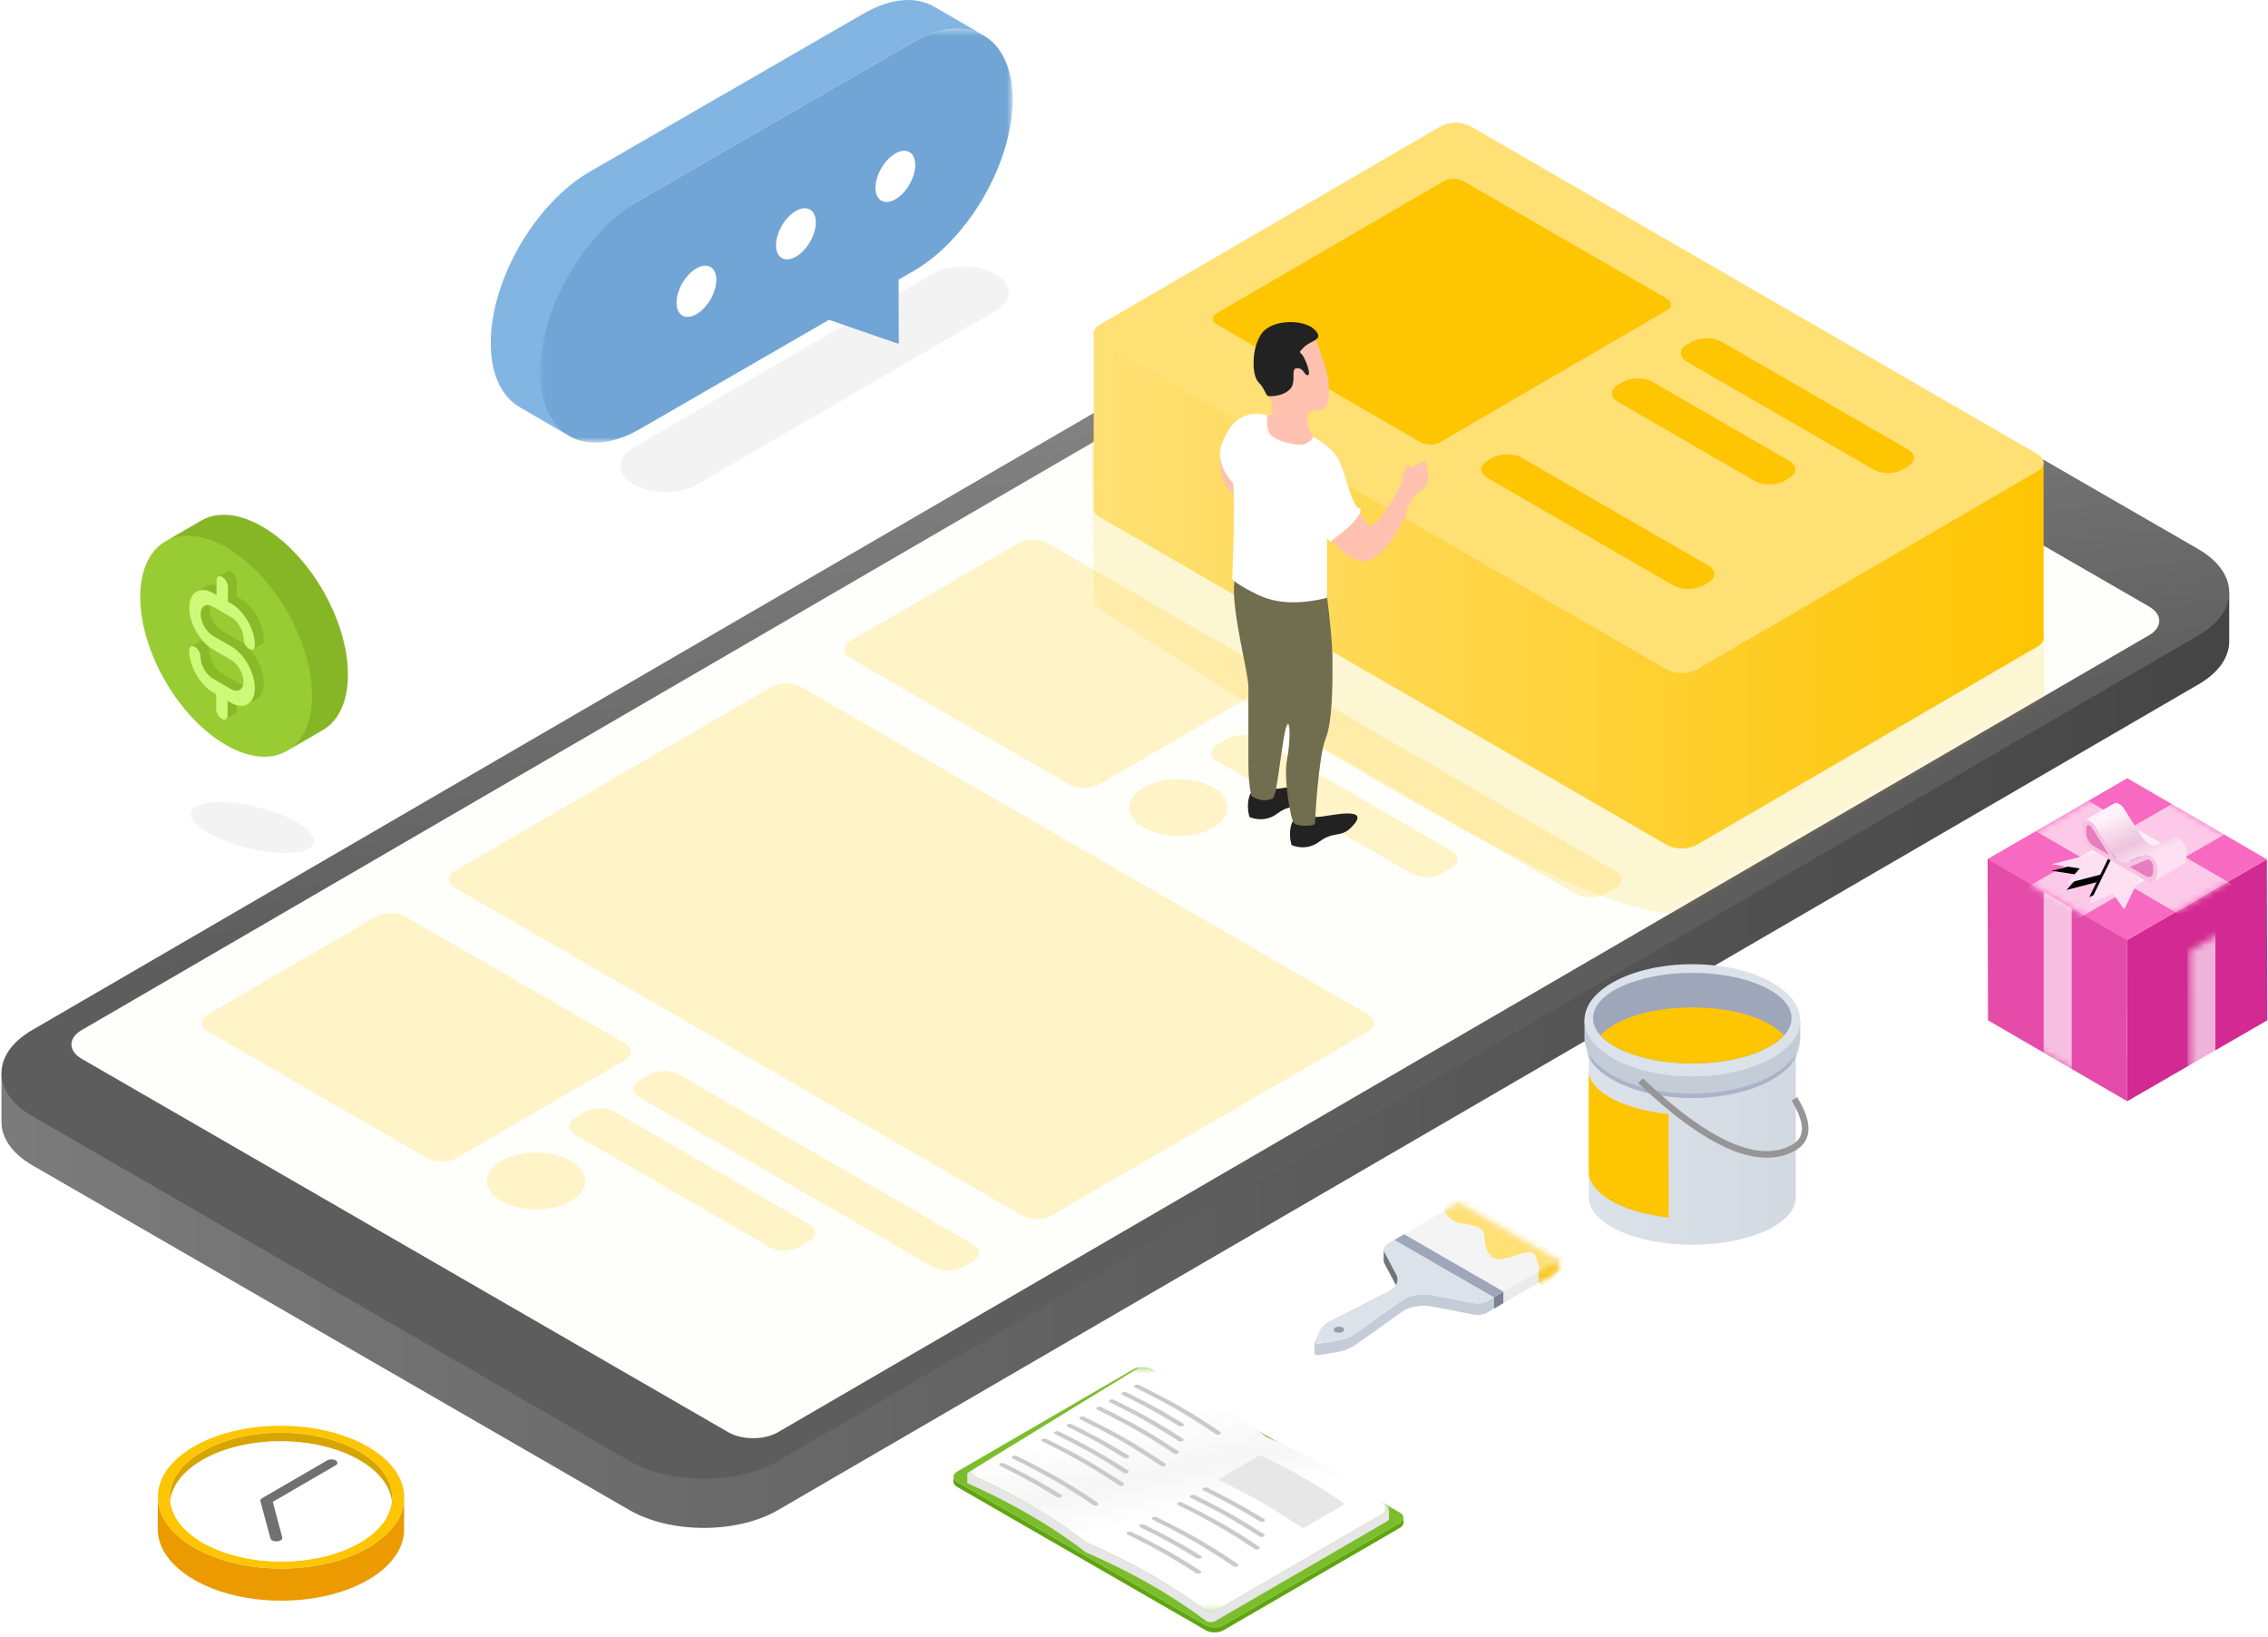 <?xml version="1.0" encoding="UTF-8"?>
<svg width="345px" height="249px" viewBox="0 0 345 249" version="1.1" xmlns="http://www.w3.org/2000/svg" xmlns:xlink="http://www.w3.org/1999/xlink">
    <!-- Generator: Sketch 51.2 (57519) - http://www.bohemiancoding.com/sketch -->
    <title>Illustration</title>
    <desc>Created with Sketch.</desc>
    <defs>
        <polygon id="path-1" points="7.516 4.368 79.389 4.368 79.389 67.316 7.516 67.316"></polygon>
        <path d="M46.411,32.079 C46.899,31.798 47.36,31.664 47.769,31.664 C48.761,31.664 49.444,32.45 49.448,33.81 C49.453,35.73 48.103,38.07 46.431,39.035 C44.759,40 43.4,39.225 43.394,37.304 C43.389,35.384 44.739,33.044 46.411,32.079 Z M31.278,40.817 C31.766,40.535 32.227,40.401 32.636,40.401 C33.628,40.401 34.311,41.187 34.315,42.546 C34.32,44.468 32.97,46.806 31.297,47.772 C29.626,48.737 28.267,47.962 28.261,46.041 C28.256,44.121 29.607,41.782 31.278,40.817 Z M61.541,23.344 C62.029,23.062 62.49,22.929 62.899,22.929 C63.891,22.929 64.574,23.714 64.577,25.075 C64.583,26.995 63.232,29.335 61.56,30.3 C59.889,31.265 58.53,30.49 58.524,28.569 C58.518,26.649 59.87,24.309 61.541,23.344 Z" id="path-3"></path>
        <linearGradient x1="-1.11022302e-14%" y1="50%" x2="100%" y2="50%" id="linearGradient-5">
            <stop stop-color="#7C7B7B" offset="0%"></stop>
            <stop stop-color="#464545" offset="100%"></stop>
        </linearGradient>
        <linearGradient x1="50%" y1="0%" x2="61.466%" y2="47.418%" id="linearGradient-6">
            <stop stop-color="#979696" offset="0%"></stop>
            <stop stop-color="#5E5D5D" offset="100%"></stop>
        </linearGradient>
        <path d="M210.331,1.321 L1.751,122.534 C-0.323,123.739 -0.312,125.697 1.775,126.902 L100.127,183.686 C102.218,184.892 105.594,184.891 107.667,183.686 L316.248,62.472 C318.325,61.265 318.313,59.312 316.223,58.104 L217.871,1.321 C216.827,0.718 215.46,0.416 214.095,0.416 C212.731,0.416 211.368,0.718 210.331,1.321" id="path-7"></path>
        <filter x="-28.2%" y="-44.6%" width="156.3%" height="189.3%" filterUnits="objectBoundingBox" id="filter-9">
            <feGaussianBlur stdDeviation="13.655" in="SourceGraphic"></feGaussianBlur>
        </filter>
        <linearGradient x1="-1.11022302e-14%" y1="50%" x2="100%" y2="50%" id="linearGradient-10">
            <stop stop-color="#FFE074" offset="0%"></stop>
            <stop stop-color="#FEC502" offset="100%"></stop>
        </linearGradient>
        <linearGradient x1="-1.11022302e-14%" y1="50%" x2="100%" y2="50%" id="linearGradient-11">
            <stop stop-color="#DBE2EA" offset="0%"></stop>
            <stop stop-color="#D3D9E1" offset="100%"></stop>
        </linearGradient>
        <path d="M31.502,26.908 C31.502,30.895 24.45,34.127 15.751,34.127 C7.052,34.127 0,30.895 0,26.908 L0,0 L31.502,0 L31.502,26.908 Z" id="path-12"></path>
        <polygon id="path-14" points="8.557 0 0.305 4.796 15.435 13.531 23.688 8.736 23.688 8.735"></polygon>
        <path d="M0.524,1.25 L0.52,2.989 C1.623,2.186 3.476,1.879 5.148,2.204 L5.153,0.466 C4.71,0.38 4.255,0.338 3.805,0.338 C2.553,0.338 1.336,0.66 0.524,1.25" id="path-16"></path>
        <path d="M0.041,2.185 C0.073,2.317 0.288,2.403 0.511,2.403 L0.515,2.403 C0.571,2.403 0.627,2.397 0.681,2.386 L0.686,0.647 C0.416,0.706 0.085,0.612 0.046,0.447" id="path-18"></path>
        <path d="M0.041,2.185 C0.073,2.317 0.288,2.403 0.511,2.403 L0.515,2.403 C0.571,2.403 0.627,2.397 0.681,2.386 L0.686,0.647 C0.416,0.706 0.085,0.612 0.046,0.447" id="path-20"></path>
        <path d="M0.041,2.185 C0.073,2.317 0.288,2.403 0.511,2.403 L0.515,2.403 C0.571,2.403 0.627,2.397 0.681,2.386 L0.686,0.647 C0.416,0.706 0.085,0.612 0.046,0.447" id="path-22"></path>
        <path d="M0.041,2.185 C0.073,2.317 0.288,2.403 0.511,2.403 L0.515,2.403 C0.571,2.403 0.627,2.397 0.681,2.386 L0.686,0.647 C0.416,0.706 0.085,0.612 0.046,0.447" id="path-24"></path>
        <path d="M0.041,2.185 C0.073,2.317 0.288,2.403 0.511,2.403 L0.515,2.403 C0.571,2.403 0.627,2.397 0.681,2.386 L0.686,0.647 C0.416,0.706 0.085,0.612 0.046,0.447" id="path-26"></path>
        <polygon id="path-28" points="0.504 5 0.5 6.739 8.752 1.943 8.757 0.362 8.757 0.205"></polygon>
        <polygon id="path-30" points="0.377 12.344 0.446 36.832 21.758 24.528 21.688 0.04"></polygon>
        <polygon id="path-32" points="0.069 36.792 21.242 49.097 21.173 24.608 21.242 -2.27373675e-13 9.01234301e-05 12.304"></polygon>
        <polygon id="path-34" points="21.311 0 -6.00822866e-05 12.304 21.173 24.608 42.484 12.304"></polygon>
        <polygon id="path-36" points="21.063 10.131 9.753 13.051 14.022 13.699 12.015 15.966 18.031 14.411 19.93 10.53 21.586 10.806"></polygon>
        <filter x="-16.9%" y="-17.1%" width="133.8%" height="168.6%" filterUnits="objectBoundingBox" id="filter-37">
            <feOffset dx="0" dy="1" in="SourceAlpha" result="shadowOffsetOuter1"></feOffset>
            <feGaussianBlur stdDeviation="0.5" in="shadowOffsetOuter1" result="shadowBlurOuter1"></feGaussianBlur>
            <feColorMatrix values="0 0 0 0 0.827   0 0 0 0 0.161   0 0 0 0 0.573  0 0 0 0.161 0" type="matrix" in="shadowBlurOuter1"></feColorMatrix>
        </filter>
        <polygon id="path-38" points="15.484 19.036 19.074 17.556 20.788 19.917 24.164 13.013 20.52 12.406 18.864 12.13"></polygon>
        <filter x="-23.0%" y="-38.5%" width="146.1%" height="151.4%" filterUnits="objectBoundingBox" id="filter-39">
            <feOffset dx="0" dy="-1" in="SourceAlpha" result="shadowOffsetOuter1"></feOffset>
            <feGaussianBlur stdDeviation="0.5" in="shadowOffsetOuter1" result="shadowBlurOuter1"></feGaussianBlur>
            <feColorMatrix values="0 0 0 0 0.827   0 0 0 0 0.161   0 0 0 0 0.573  0 0 0 0.161 0" type="matrix" in="shadowBlurOuter1"></feColorMatrix>
        </filter>
        <linearGradient x1="47.914%" y1="2.749%" x2="81.301%" y2="59.259%" id="linearGradient-40">
            <stop stop-color="#FFF2FA" offset="0%"></stop>
            <stop stop-color="#ECC4DC" offset="62.817%"></stop>
            <stop stop-color="#FDE1F2" offset="100%"></stop>
        </linearGradient>
        <polygon id="path-41" points="0.2 0.46 64.348 0.46 64.348 37.76 0.2 37.76"></polygon>
        <linearGradient x1="46.938%" y1="0%" x2="76.152%" y2="78.258%" id="linearGradient-43">
            <stop stop-color="#FFFFFF" offset="0%"></stop>
            <stop stop-color="#FFFFFF" offset="22.512%"></stop>
            <stop stop-color="#F6F6F6" offset="48.283%"></stop>
            <stop stop-color="#FFFFFF" offset="69.409%"></stop>
            <stop stop-color="#FFFFFF" offset="100%"></stop>
        </linearGradient>
    </defs>
    <g id="Page-1" stroke="none" stroke-width="1" fill="none" fill-rule="evenodd">
        <g id="Landing-mobile" transform="translate(-15, -875)">
            <g id="2-block" transform="translate(15, 710)">
                <g id="Illustration" transform="translate(0, 165)">
                    <g id="Group-8" transform="translate(74.652, 0)">
                        <path d="M76.765,41.684 C78.112,42.462 78.775,43.463 78.79,44.48 C78.796,45.492 78.135,46.509 76.805,47.281 L31.409,73.664 C28.741,75.213 24.412,75.208 21.727,73.658 C20.399,72.89 19.735,71.879 19.73,70.867 C19.724,69.855 20.376,68.843 21.705,68.072 L67.111,41.684 C69.769,40.139 74.09,40.139 76.765,41.684" id="Fill-1" fill-opacity="0.05" fill="#000000"></path>
                        <path d="M15.084,26.098 L56.694,2.074 C60.897,-0.352 64.706,-0.578 67.458,1.021 L74.974,5.389 C72.223,3.79 68.413,4.015 64.21,6.443 L22.6,30.466 L21.655,29.917 L22.6,30.466 C14.242,35.291 15.056,46.385 15.084,55.989 C15.111,65.593 9.213,64.717 11.929,66.296 L4.413,61.928 C1.697,60.35 0.013,56.994 0,52.224 C-0.027,42.62 6.726,30.923 15.084,26.098 Z" id="Combined-Shape" fill="#83B5E3"></path>
                        <mask id="mask-2" fill="white">
                            <use xlink:href="#path-1"></use>
                        </mask>
                        <g id="Clip-9"></g>
                        <path d="M64.21,6.443 C72.564,1.619 79.361,5.492 79.389,15.096 C79.416,24.7 72.663,36.393 64.309,41.216 L62.038,42.527 L62.065,52.307 L51.446,48.643 L22.699,65.24 C14.341,70.065 7.543,66.196 7.517,56.592 C7.489,46.988 14.242,35.292 22.6,30.466 L64.21,6.443 Z" id="Fill-8" fill="#71A5D5" mask="url(#mask-2)"></path>
                        <mask id="mask-4" fill="white">
                            <use xlink:href="#path-3"></use>
                        </mask>
                        <use id="Combined-Shape" fill="#FFFFFF" xlink:href="#path-3"></use>
                    </g>
                    <g id="Group-9" transform="translate(0, 28.261)">
                        <path d="M220.971,10.284 L4.875,135.865 C3.644,136.58 2.094,136.261 0.227,134.907 C0.229,139.251 0.229,141.74 0.227,142.374 C0.222,144.733 1.762,147.096 4.844,148.908 L25.827,161.022 L95.815,201.429 C102.089,205.002 112.156,204.987 118.356,201.384 L334.453,75.802 C337.531,74.013 339.08,71.675 339.101,69.33 C339.108,68.512 339.108,66.02 339.101,61.855 C336.984,63.013 335.41,63.295 334.379,62.7 L243.591,10.284 C240.459,8.476 236.362,7.571 232.269,7.571 C228.172,7.571 224.084,8.475 220.971,10.284 Z" id="Mask" fill="url(#linearGradient-5)"></path>
                        <path d="M232.266,0.106 C228.172,0.106 224.084,1.009 220.971,2.819 L4.875,128.4 C-1.318,131.998 -1.316,137.82 4.844,141.443 L25.827,153.556 L95.815,193.964 C102.089,197.537 112.156,197.522 118.356,193.919 L334.453,68.337 C340.679,64.719 340.647,58.853 334.379,55.235 L243.591,2.819 C240.459,1.01 236.362,0.106 232.269,0.106 C232.267,0.106 232.267,0.106 232.266,0.106" id="Clip-2" fill="url(#linearGradient-6)"></path>
                        <g id="Group" transform="translate(10.665, 5.866)">
                            <mask id="mask-8" fill="white">
                                <use xlink:href="#path-7"></use>
                            </mask>
                            <use id="Clip-5" fill="#FEFFFB" xlink:href="#path-7"></use>
                            <path d="M106.653,70.335 C107.275,69.974 108.094,69.792 108.913,69.792 C109.732,69.792 110.553,69.974 111.18,70.335 L197.426,120.129 C198.682,120.855 198.685,122.028 197.44,122.752 L149.336,150.706 C148.092,151.43 146.066,151.432 144.81,150.706 L58.563,100.912 C57.311,100.189 57.304,99.014 58.549,98.29 L106.653,70.335 Z M46.521,105.28 C47.143,104.918 47.962,104.738 48.782,104.738 C49.601,104.738 50.422,104.918 51.048,105.28 L84.337,124.499 C85.59,125.223 85.596,126.398 84.352,127.122 L58.798,141.971 C57.553,142.696 55.524,142.696 54.271,141.971 L20.982,122.752 C19.729,122.029 19.723,120.853 20.967,120.13 L46.521,105.28 Z M88.134,129.306 C88.757,128.943 89.576,128.762 90.396,128.762 C91.214,128.762 92.032,128.942 92.658,129.304 L137.294,155.074 C138.55,155.799 138.553,156.973 137.309,157.696 L135.807,158.569 C134.562,159.292 132.536,159.294 131.28,158.569 L86.644,132.798 C85.391,132.075 85.388,130.902 86.632,130.179 L88.134,129.306 Z M80.624,134.44 C80.625,134.44 80.627,134.44 80.628,134.44 C81.444,134.44 82.26,134.621 82.886,134.982 L112.393,152.018 C113.646,152.741 113.656,153.914 112.408,154.64 L110.906,155.513 C109.661,156.236 107.631,156.236 106.379,155.513 L76.872,138.477 C75.619,137.753 75.616,136.581 76.861,135.857 L78.362,134.984 C78.987,134.621 79.805,134.44 80.624,134.44 Z M65.587,142.408 C67.04,141.564 68.948,141.142 70.857,141.142 C72.767,141.142 74.678,141.564 76.141,142.408 C79.065,144.096 79.084,146.835 76.179,148.523 C73.273,150.212 68.543,150.212 65.618,148.523 C62.694,146.835 62.682,144.096 65.587,142.408 Z M144.235,48.495 C144.856,48.134 145.675,47.953 146.495,47.953 C147.314,47.953 148.135,48.134 148.761,48.495 L182.05,67.715 C183.303,68.439 183.31,69.614 182.065,70.337 L156.512,85.187 C155.267,85.911 153.237,85.911 151.984,85.187 L118.695,65.968 C117.442,65.244 117.436,64.069 118.681,63.346 L144.235,48.495 Z M185.847,72.521 C186.47,72.159 187.289,71.977 188.109,71.977 C188.927,71.977 189.745,72.158 190.371,72.518 L235.007,98.289 C236.263,99.014 236.267,100.189 235.022,100.912 L233.52,101.784 C232.275,102.508 230.249,102.51 228.993,101.784 L184.357,76.014 C183.104,75.291 183.101,74.117 184.346,73.393 L185.847,72.521 Z M176.076,78.199 C176.699,77.837 177.518,77.656 178.338,77.656 C179.155,77.656 179.974,77.836 180.599,78.197 L210.106,95.233 C211.359,95.956 211.366,97.132 210.121,97.855 L208.619,98.728 C207.374,99.451 205.345,99.451 204.092,98.728 L174.585,81.692 C173.332,80.969 173.329,79.795 174.574,79.072 L176.076,78.199 Z M163.301,85.623 C164.753,84.779 166.661,84.358 168.57,84.358 C170.48,84.358 172.392,84.779 173.854,85.623 C176.779,87.312 176.797,90.05 173.892,91.739 C170.983,93.428 166.256,93.427 163.331,91.739 C160.407,90.05 160.392,87.314 163.301,85.623 Z" id="Combined-Shape" fill="#FFF3C8" mask="url(#mask-8)"></path>
                            <path d="M155.845,57.966 C155.207,27.891 154.891,13.013 154.895,13.334 C154.901,13.809 155.218,14.283 155.845,14.645 L242.624,64.747 C243.887,65.477 245.926,65.475 247.178,64.747 L299.361,34.422 C299.971,34.067 300.283,33.605 300.297,33.139 C300.306,32.813 300.306,52.535 300.297,92.304 C272.633,103.269 252.268,107.198 239.201,104.092 C226.134,100.986 198.348,85.61 155.845,57.966 Z" id="Clip-11" fill="#FEC502" opacity="0.4" filter="url(#filter-9)" mask="url(#mask-8)"></path>
                        </g>
                    </g>
                    <path d="M166.371,50.502 C166.367,68.085 166.367,77.035 166.371,77.354 C166.377,77.826 166.692,78.298 167.315,78.658 L253.553,128.498 C254.808,129.224 256.835,129.222 258.079,128.498 L309.936,98.332 C310.543,97.979 310.853,97.519 310.866,97.056 C310.876,96.731 310.876,87.796 310.866,70.249 L223.683,45.867 C223.056,45.506 222.236,45.325 221.417,45.325 C220.597,45.325 219.779,45.506 219.157,45.867 L166.371,50.502 Z" id="Clip-11" fill="url(#linearGradient-10)"></path>
                    <path d="M219.157,19.206 L167.297,49.372 C166.052,50.096 166.059,51.273 167.312,51.996 L253.556,101.837 C254.811,102.562 256.837,102.56 258.082,101.837 L309.943,71.67 C311.187,70.946 311.185,69.771 309.928,69.046 L223.684,19.206 C223.057,18.844 222.237,18.663 221.417,18.663 C220.598,18.663 219.779,18.844 219.157,19.206" id="Clip-11" fill="#FFE074"></path>
                    <path d="M219.614,27.557 C220.03,27.316 220.574,27.195 221.119,27.195 C221.664,27.195 222.21,27.316 222.628,27.557 L253.579,45.435 C254.412,45.915 254.416,46.697 253.586,47.179 L219.086,67.238 C218.259,67.719 216.912,67.719 216.079,67.238 L185.128,49.36 C184.292,48.877 184.288,48.096 185.115,47.615 L219.614,27.557 Z M257.378,51.975 C257.998,51.615 258.813,51.435 259.629,51.435 C260.446,51.435 261.266,51.616 261.892,51.977 L290.2,68.328 C291.45,69.051 291.46,70.222 290.218,70.944 L289.466,71.381 C288.224,72.104 286.202,72.102 284.952,71.38 L256.644,55.028 C255.394,54.306 255.384,53.135 256.626,52.412 L257.378,51.975 Z M227.003,69.636 C227.623,69.275 228.438,69.095 229.253,69.095 C230.072,69.095 230.89,69.276 231.517,69.637 L259.824,85.989 C261.075,86.711 261.085,87.882 259.843,88.605 L259.09,89.042 C257.848,89.764 255.826,89.762 254.576,89.04 L226.268,72.689 C225.018,71.967 225.008,70.795 226.25,70.073 L227.003,69.636 Z M246.878,58.08 C247.498,57.719 248.313,57.539 249.13,57.539 C249.947,57.539 250.766,57.72 251.392,58.082 L272.152,70.073 C273.402,70.795 273.412,71.966 272.17,72.688 L271.417,73.126 C270.176,73.848 268.154,73.846 266.904,73.124 L246.144,61.133 C244.894,60.411 244.883,59.24 246.126,58.517 L246.878,58.08 Z" id="Combined-Shape" fill="#FEC502"></path>
                    <g id="Group-4" transform="translate(241.02, 146.638)">
                        <g id="Oval-3" transform="translate(0.656, 8.532)">
                            <mask id="mask-13" fill="white">
                                <use xlink:href="#path-12"></use>
                            </mask>
                            <use id="Mask" fill="url(#linearGradient-11)" xlink:href="#path-12"></use>
                            <path d="M15.751,11.813 C24.812,11.813 32.158,7.993 32.158,3.281 C32.158,2.868 32.158,1.993 32.158,0.656 C26.465,-3.281 20.996,-5.25 15.751,-5.25 C10.758,-5.25 5.289,-3.281 -0.656,0.656 C-0.656,1.861 -0.656,2.736 -0.656,3.281 C-0.656,7.993 6.689,11.813 15.751,11.813 Z" fill="#ACB2C7" mask="url(#mask-13)"></path>
                        </g>
                        <path d="M16.407,19.689 C25.468,19.689 32.814,15.869 32.814,11.157 C32.814,10.743 32.814,9.868 32.814,8.532 C27.121,4.594 21.652,2.625 16.407,2.625 C11.415,2.625 5.946,4.594 0,8.532 C8.69411809e-14,9.737 1.30411771e-13,10.612 1.30411771e-13,11.157 C1.30411771e-13,15.869 7.346,19.689 16.407,19.689 Z" id="Oval-3" fill="#C4CCD8"></path>
                        <ellipse id="Oval-3" fill="#DBE2EA" cx="16.407" cy="8.532" rx="16.407" ry="8.532"></ellipse>
                        <ellipse id="Oval-3" fill="#9EA6BA" cx="16.407" cy="8.204" rx="15.095" ry="6.891"></ellipse>
                        <path d="M2.446,10.829 C4.708,8.325 10.107,6.563 16.407,6.563 C22.707,6.563 28.106,8.325 30.368,10.829 C28.106,13.332 22.707,15.095 16.407,15.095 C10.107,15.095 4.708,13.332 2.446,10.829 Z" id="Combined-Shape" fill="#FEC502"></path>
                        <path d="M12.818,38.532 C5.848,37.788 0.656,34.923 0.656,31.502 L0.656,16.407 C1.008,19.523 6.073,22.098 12.798,22.788 C12.798,23.196 12.818,38.126 12.818,38.532 Z" id="Combined-Shape" fill="#FEC502"></path>
                        <path d="M8.532,17.72 C18.798,27.463 26.564,30.854 31.83,27.892 C34.127,26.6 34.163,24.13 31.937,20.482" id="Path-5" stroke="#969696"></path>
                    </g>
                    <g id="Group-5" transform="translate(199.961, 182.898)">
                        <g id="Path-4" transform="translate(13.331, 0)">
                            <mask id="mask-15" fill="white">
                                <use xlink:href="#path-14"></use>
                            </mask>
                            <use id="Mask" fill="#F4F4F4" xlink:href="#path-14"></use>
                            <path d="M6.399,1.066 C6.399,2.133 8.532,3.199 9.065,3.199 C9.598,3.199 12.531,3.466 12.531,5.066 C12.531,6.665 13.064,9.065 15.464,8.532 C17.863,7.998 19.73,6.932 20.263,7.998 C20.618,8.709 20.796,9.509 20.796,10.398 L22.396,12.264 L26.395,9.065 L9.065,-2.133 C7.287,-0.711 6.399,0.355 6.399,1.066 Z" fill="#FFE074" mask="url(#mask-15)"></path>
                        </g>
                        <polygon id="Fill-4" fill="#9EA6BA" points="12.124 5.674 13.627 4.8 28.758 13.536 27.255 14.41"></polygon>
                        <polygon id="Fill-5" fill="#7A7F91" points="28.759 13.536 28.753 15.275 27.25 16.148 27.255 14.41"></polygon>
                        <path d="M10.618,7.479 L10.613,9.218 C10.549,9.095 10.519,8.971 10.519,8.848 L10.523,7.11 C10.523,7.232 10.554,7.357 10.618,7.479 Z M12.453,10.911 L12.449,12.65 L10.613,9.218 L10.618,7.479 L12.453,10.911 Z M12.649,11.653 L12.644,13.392 C12.645,13.144 12.581,12.894 12.449,12.65 L12.453,10.911 C12.586,11.155 12.65,11.406 12.649,11.653 Z" id="Combined-Shape" fill="#70757A"></path>
                        <g id="Group-31" transform="translate(12.798, 13.601)">
                            <mask id="mask-17" fill="white">
                                <use xlink:href="#path-16"></use>
                            </mask>
                            <g id="Clip-30"></g>
                            <path d="M3.091,0.373 L3.086,2.112 C2.902,2.13 2.721,2.155 2.543,2.187 L2.548,0.449 C2.726,0.416 2.907,0.391 3.091,0.373" id="Fill-29" fill="#9499A0" mask="url(#mask-17)"></path>
                        </g>
                        <path d="M0.041,22.981 C0.017,22.948 0,22.917 0,22.887 L0.005,21.148 C0.005,21.178 0.021,21.21 0.046,21.243 C0.085,21.408 0.416,21.501 0.686,21.443 L0.681,23.182 C0.627,23.193 0.571,23.199 0.515,23.199 L0.511,23.199 C0.288,23.199 0.073,23.113 0.041,22.981 Z M3.261,21.202 L3.256,22.767 L0.681,23.182 L0.686,21.443 L3.261,21.028 C4.407,20.837 5.443,20.44 6.195,19.924 L6.189,21.662 C5.439,22.179 4.402,22.576 3.256,22.767 L3.261,21.202 Z M13.32,15.549 L13.317,16.59 L6.189,21.662 L6.195,19.924 L13.322,14.851 C14.134,14.261 15.351,13.939 16.602,13.939 C17.053,13.939 17.508,13.981 17.95,14.067 L24.113,15.261 L24.108,17 L17.945,15.806 C16.274,15.48 14.421,15.787 13.317,16.59 L13.318,16.243 L13.32,15.549 Z M26.291,16.706 C25.724,17.036 24.886,17.147 24.108,17 L24.113,15.261 C24.89,15.408 25.729,15.297 26.296,14.967 L27.255,14.41 L27.25,16.149 L26.291,16.706 Z" id="Combined-Shape" fill="#C4CCD8"></path>
                        <g id="Group-143" transform="translate(0, 21.066)"></g>
                        <path d="M0.041,22.981 C0.073,23.113 0.288,23.199 0.511,23.199 L0.515,23.199 C0.571,23.199 0.627,23.193 0.681,23.182 L0.686,21.443 C0.416,21.501 0.085,21.408 0.046,21.243" id="Clip-146"></path>
                        <path d="M0.041,22.981 C0.073,23.113 0.288,23.199 0.511,23.199 L0.515,23.199 C0.571,23.199 0.627,23.193 0.681,23.182 L0.686,21.443 C0.416,21.501 0.085,21.408 0.046,21.243" id="Clip-149"></path>
                        <g id="Clip-155-+-Clip-158-+-Clip-161-+-Clip-164-+-Clip-167-+-Clip-170-Mask" transform="translate(0, 20.796)">
                            <mask id="mask-19" fill="white">
                                <use xlink:href="#path-18"></use>
                            </mask>
                            <g id="Mask"></g>
                            <mask id="mask-21" fill="white">
                                <use xlink:href="#path-20"></use>
                            </mask>
                            <g id="Clip-155"></g>
                            <mask id="mask-23" fill="white">
                                <use xlink:href="#path-22"></use>
                            </mask>
                            <g id="Clip-158"></g>
                            <mask id="mask-25" fill="white">
                                <use xlink:href="#path-24"></use>
                            </mask>
                            <g id="Clip-161"></g>
                            <mask id="mask-27" fill="white">
                                <use xlink:href="#path-26"></use>
                            </mask>
                            <g id="Clip-164"></g>
                        </g>
                        <path d="M12.124,5.674 L27.255,14.409 L26.296,14.967 C25.729,15.297 24.89,15.408 24.112,15.261 L17.95,14.067 C16.279,13.742 14.426,14.049 13.322,14.851 L6.195,19.924 C5.443,20.44 4.407,20.837 3.261,21.029 L0.686,21.443 C0.417,21.501 0.086,21.408 0.046,21.243 C-0,21.18 -0.016,21.127 0.046,21.074 L0.798,19.518 C0.859,19.375 0.967,19.134 1.066,18.996 C1.402,18.542 1.899,18.225 2.551,17.891 L11.214,13.5 C12.464,12.854 12.959,11.842 12.453,10.911 L10.618,7.479 C10.385,7.033 10.59,6.566 11.142,6.245 L12.124,5.674 Z" id="Fill-176" fill="#DBE2EA"></path>
                        <path d="M3.142,18.996 C2.835,19.175 2.829,19.474 3.146,19.656 C3.447,19.83 3.97,19.83 4.277,19.652 C4.591,19.469 4.582,19.17 4.281,18.996 C3.964,18.813 3.457,18.813 3.142,18.996 Z" id="Path" fill="#999DA4"></path>
                        <g id="Path-6" transform="translate(28.261, 8.532)">
                            <mask id="mask-29" fill="white">
                                <use xlink:href="#path-28"></use>
                            </mask>
                            <use id="Mask" fill="#EAEAEA" xlink:href="#path-28"></use>
                            <path d="M5.866,1.866 C5.866,2.666 5.599,3.999 6.399,3.999 C6.932,3.999 8.265,2.844 10.398,0.533 L9.065,-0.533 C6.932,0.533 5.866,1.333 5.866,1.866 Z" fill="#FEC502" mask="url(#mask-29)"></path>
                        </g>
                    </g>
                    <g id="Group-7" transform="translate(302.342, 118.377)">
                        <g id="Rectangle" transform="translate(20.796, 12.264)">
                            <mask id="mask-31" fill="white">
                                <use xlink:href="#path-30"></use>
                            </mask>
                            <use id="Mask" fill="#D32992" xlink:href="#path-30"></use>
                            <rect fill="#FFFFFF" opacity="0.8" mask="url(#mask-31)" x="9.598" y="1.6" width="4.266" height="35.726" rx="2.133"></rect>
                        </g>
                        <g id="Path-8">
                            <mask id="mask-33" fill="white">
                                <use xlink:href="#path-32"></use>
                            </mask>
                            <use id="Mask" fill="#E54CAA" xlink:href="#path-32"></use>
                            <polygon fill="#FFFFFF" opacity="0.8" mask="url(#mask-33)" points="8.532 15.997 8.532 43.725 12.798 46.658 12.798 18.93"></polygon>
                        </g>
                        <g id="Path-7">
                            <mask id="mask-35" fill="white">
                                <use xlink:href="#path-34"></use>
                            </mask>
                            <use id="Mask" fill="#F869C1" xlink:href="#path-34"></use>
                            <path d="M4.799,21.862 L42.392,0.267" stroke="#FFFFFF" stroke-width="8" opacity="0.8" mask="url(#mask-35)"></path>
                            <path d="M2.713,0.719 L40.212,22.477" stroke="#FFFFFF" stroke-width="8" opacity="0.8" mask="url(#mask-35)"></path>
                            <g id="Fill-1" mask="url(#mask-35)">
                                <use fill="black" fill-opacity="1" filter="url(#filter-37)" xlink:href="#path-36"></use>
                                <use fill="#FDE1F2" fill-rule="evenodd" xlink:href="#path-36"></use>
                            </g>
                            <g id="Fill-2" mask="url(#mask-35)">
                                <use fill="black" fill-opacity="1" filter="url(#filter-39)" xlink:href="#path-38"></use>
                                <use fill="#FDE1F2" fill-rule="evenodd" xlink:href="#path-38"></use>
                            </g>
                        </g>
                    </g>
                    <g id="Group-11" transform="translate(185.564, 48.524)">
                        <path d="M10.902,76.785 C10.368,78.385 10.902,79.985 10.902,79.985 C10.902,79.985 13.035,81.051 15.167,79.451 C17.3,77.852 18.367,78.918 19.967,77.318 C21.566,75.719 21.033,75.185 19.433,75.185 C17.834,75.185 15.799,75.719 14.634,75.719 C13.47,75.719 11.435,75.185 10.902,76.785 Z" id="Path-15" fill="#222222"></path>
                        <path d="M4.503,72.519 C3.97,74.119 4.503,75.719 4.503,75.719 C4.503,75.719 6.636,76.785 8.769,75.185 C10.902,73.586 11.968,74.652 13.568,73.053 C15.167,71.453 14.634,70.92 13.035,70.92 C11.435,70.92 9.4,71.453 8.235,71.453 C7.071,71.453 5.036,70.92 4.503,72.519 Z" id="Path-15-Copy" fill="#222222"></path>
                        <path d="M2.203,39.867 C1.67,44.133 4.336,53.731 4.336,55.864 C4.336,57.997 4.336,56.397 4.336,63.862 C4.336,65.182 4.336,66.676 4.336,67.72 C4.336,69.651 4.491,71.25 4.799,72.519 C5.866,73.23 6.932,73.366 7.998,72.927 C8.254,72.822 8.439,71.916 8.532,71.453 C9.065,68.787 9.669,62.796 10.202,61.729 C10.735,60.663 10.735,64.395 10.202,67.062 C9.669,69.728 10.735,76.126 11.268,76.66 C11.802,77.193 14.468,77.193 14.468,76.66 C14.468,76.126 15.001,66.528 16.067,63.862 C17.134,61.196 17.134,55.864 17.134,52.131 C17.134,49.643 16.778,45.732 16.067,40.4 C7.18,37.201 2.559,37.023 2.203,39.867 Z" id="Path-9" fill="#706E4F"></path>
                        <path d="M15.464,31.461 C13.864,28.261 17.211,27.728 19.196,27.728 C21.182,27.728 21.862,31.461 22.929,31.461 C23.995,31.461 27.728,25.595 27.728,24.529 C27.728,23.462 28.794,21.329 28.794,22.396 C28.794,23.462 31.461,20.796 31.461,21.862 C31.461,22.929 31.994,23.462 31.461,25.062 C30.927,26.662 29.328,25.595 28.261,29.861 C25.595,35.193 23.462,36.793 21.862,36.793 C20.263,36.793 17.063,34.66 15.464,31.461 Z M0,21.329 C0,19.552 1.777,19.907 5.332,22.396 C4.621,25.24 3.733,26.662 2.666,26.662 C1.066,26.662 0,23.995 0,21.329 Z M5.866,14.93 C7.465,14.397 7.998,14.93 7.998,13.864 C7.998,12.798 7.465,11.198 6.665,10.131 C5.866,9.065 5.066,6.932 5.866,4.266 C6.665,1.6 13.331,4.79616347e-13 14.397,2.666 C15.464,5.332 16.53,8.532 16.53,9.598 C16.53,10.665 17.063,13.864 14.93,13.864 C12.798,13.864 13.331,14.93 13.331,15.997 C13.331,16.708 14.219,18.13 15.997,20.263 L9.065,21.329 C5.866,17.419 4.799,15.286 5.866,14.93 Z" id="Combined-Shape" fill="#FFC1AF"></path>
                        <path d="M16.291,42.392 C12.026,43.458 8.471,43.281 5.627,41.859 C2.783,40.437 1.539,39.548 1.894,39.192 C2.25,29.95 2.25,25.151 1.894,24.795 C1.361,24.262 -0.772,21.596 0.294,18.93 C1.361,16.264 2.427,15.197 4.027,14.664 C5.094,14.308 6.16,14.308 7.226,14.664 C7.03,16.264 7.287,17.33 7.998,17.863 C9.065,18.663 12.026,19.463 13.092,18.93 C13.803,18.574 14.158,18.219 14.158,17.863 C15.936,18.93 17.18,19.996 17.891,21.063 C18.958,22.662 20.024,28.414 21.09,28.737 C21.801,28.953 21.268,29.95 19.491,31.727 L16.825,33.86 L16.291,33.327 L16.291,42.392 Z" id="Path-10" fill="#FFFFFF"></path>
                        <path d="M7.465,11.731 C7.998,11.731 9.598,11.731 10.665,10.665 C11.731,9.598 10.665,7.465 11.731,7.465 C12.798,7.465 12.798,8.532 13.331,8.532 C13.864,8.532 13.331,6.932 12.798,5.866 C12.264,4.799 11.731,5.332 12.798,4.266 C13.864,3.199 15.997,3.199 14.397,1.6 C12.798,-1.39888101e-14 7.998,-1.52100554e-14 6.399,2.133 C4.799,4.266 4.799,8.532 5.866,9.598 C6.932,10.665 6.932,11.731 7.465,11.731 Z" id="Path-14" fill="#222222"></path>
                    </g>
                    <g id="Group-3" transform="translate(21.329, 77.852)">
                        <g id="Group-12">
                            <path d="M13.864,3.999 C21.081,8.166 28.551,18.902 28.528,27.195 C28.517,31.027 24.865,34.572 22.802,36.038 C20.4,37.746 16.907,37.678 13.024,35.436 C5.807,31.268 -0.023,21.17 -9.69509625e-05,12.877 C0.012,8.546 1.618,5.565 4.178,4.298 C6.52,3.138 10.949,1.475 14.397,3.466 L13.864,3.999 Z" id="Fill-6" fill="#99CC33"></path>
                            <path d="M31.601,24.788 C31.589,28.909 30.135,31.807 27.79,33.171 L22.322,36.347 C24.668,34.984 26.122,32.086 26.135,27.965 C26.158,19.672 20.327,9.573 13.109,5.406 C9.477,3.309 6.188,3.114 3.812,4.495 L9.278,1.318 C11.654,-0.063 14.944,0.132 18.576,2.229 C25.793,6.396 31.624,16.495 31.601,24.788 Z" id="Combined-Shape" fill="#86B626"></path>
                            <path d="M13.845,13.943 L13.332,13.647 L13.338,11.428 L14.704,10.633 L14.698,12.853 L13.507,13.545 L14.699,12.853 L15.212,13.149 C17.205,14.301 18.815,17.154 18.808,19.514 C18.807,19.805 18.707,20.011 18.544,20.105 L17.178,20.899 C17.34,20.805 17.441,20.599 17.442,20.308 C17.449,17.948 15.838,15.094 13.845,13.944 Z M11.268,12.257 L12.464,11.563 L12.977,11.859 L11.611,12.653 L11.097,12.357 C10.113,11.789 9.219,11.74 8.565,12.121 L9.932,11.327 C10.585,10.946 11.48,10.995 12.463,11.562 L11.268,12.257 Z M13.827,20.445 L15.194,19.65 C17.187,20.802 18.797,23.655 18.79,26.016 C18.787,27.219 18.367,28.066 17.693,28.457 L16.327,29.251 C17,28.859 17.421,28.013 17.423,26.811 C17.43,24.448 15.82,21.596 13.827,20.445 L11.078,18.858 L12.445,18.064 L15.194,19.65 L13.827,20.445 Z M14.822,26.356 L15.174,26.151 C15.694,26.452 16.166,26.477 16.509,26.278 L15.142,27.071 C14.799,27.271 14.328,27.246 13.809,26.946 L11.06,25.359 L12.427,24.565 L15.174,26.151 L14.822,26.356 Z M14.384,30.732 L13.017,31.526 C13.18,31.432 13.282,31.228 13.283,30.939 L14.649,30.145 C14.648,30.433 14.546,30.637 14.384,30.732 Z M13.288,28.719 L14.655,27.925 L14.649,30.144 L13.283,30.938 L13.288,28.719 Z M7.716,20.465 L9.083,19.671 C9.238,19.579 9.451,19.591 9.681,19.724 C10.158,19.999 10.54,20.683 10.538,21.252 C10.536,22.475 11.38,23.961 12.426,24.565 L11.06,25.359 C10.014,24.755 9.169,23.269 9.172,22.046 C9.173,21.477 8.791,20.793 8.314,20.518 C8.084,20.384 7.872,20.374 7.716,20.465 Z M9.757,14.293 L11.123,13.499 C10.775,13.701 10.559,14.135 10.557,14.751 C10.554,15.974 11.398,17.459 12.444,18.063 L11.078,18.857 C10.032,18.253 9.187,16.768 9.191,15.546 C9.192,14.929 9.409,14.495 9.757,14.293 Z M11.881,9.844 L13.247,9.05 C13.402,8.96 13.614,8.971 13.846,9.105 L12.48,9.899 C12.247,9.765 12.036,9.754 11.881,9.844 Z M12.48,9.899 L13.846,9.105 C14.318,9.377 14.705,10.064 14.703,10.633 L13.337,11.427 C13.339,10.858 12.951,10.171 12.48,9.899 Z" id="Combined-Shape" fill="#89BA28"></path>
                            <path d="M12.48,9.899 C12.951,10.171 13.339,10.858 13.337,11.427 L13.332,13.647 L13.845,13.943 C15.838,15.094 17.449,17.947 17.442,20.309 C17.44,20.878 17.055,21.119 16.579,20.843 C16.108,20.572 15.725,19.888 15.727,19.319 C15.73,18.096 14.886,16.61 13.84,16.006 L11.091,14.419 C10.045,13.815 9.194,14.322 9.19,15.545 C9.187,16.768 10.032,18.254 11.078,18.858 L13.827,20.445 C15.82,21.596 17.43,24.448 17.423,26.811 C17.416,29.178 15.795,30.166 13.803,29.015 L13.288,28.719 L13.282,30.939 C13.281,31.508 12.89,31.744 12.419,31.472 C11.942,31.198 11.56,30.513 11.561,29.944 L11.568,27.725 L11.054,27.429 C9.061,26.278 7.445,23.421 7.452,21.053 C7.453,20.484 7.844,20.246 8.314,20.518 C8.791,20.793 9.173,21.477 9.172,22.046 C9.169,23.27 10.014,24.755 11.06,25.359 L13.809,26.946 C14.855,27.55 15.706,27.043 15.709,25.82 C15.712,24.597 14.866,23.111 13.821,22.507 L11.073,20.921 C9.079,19.77 7.463,16.913 7.47,14.551 C7.477,12.19 9.104,11.206 11.097,12.357 L11.611,12.653 L11.617,10.435 C11.619,9.865 12.003,9.624 12.48,9.899" id="Fill-39" fill="#CEF978"></path>
                        </g>
                        <ellipse id="Oval-5" fill-opacity="0.05" fill="#000000" transform="translate(17.063, 47.991) rotate(14) translate(-17.063, -47.991) " cx="17.063" cy="47.991" rx="9.598" ry="3.199"></ellipse>
                    </g>
                    <g id="Group-6" transform="translate(316.206, 122.11)">
                        <path d="M14.686,8.536 C15,8.717 15.285,8.733 15.492,8.613 L10.982,11.234 C10.776,11.354 10.49,11.338 10.176,11.157 L7.725,9.741 L12.235,7.12 L14.686,8.536 Z M2.482,6.423 L6.74,3.948 L9.191,5.364 L4.681,7.985 L2.23,6.569 C1.607,6.21 1.099,5.328 1.1,4.612 L5.61,1.991 C5.608,2.707 6.117,3.589 6.74,3.948 L2.482,6.423 Z M1.354,3.597 L1.102,3.744 C1.103,3.568 1.165,3.445 1.265,3.387 L5.775,0.767 C5.675,0.824 5.613,0.947 5.613,1.123 L5.61,1.991 L1.1,4.611 L1.103,3.743 L1.354,3.597 Z" id="Combined-Shape" fill="#E77DBE"></path>
                        <path d="M13.299,7.987 L16.125,6.346 C16.297,6.681 16.394,7.035 16.393,7.347 L16.39,8.215 L11.88,10.836 L11.883,9.967 L14.138,8.657 L11.882,9.967 C11.883,9.656 11.787,9.301 11.615,8.966 C11.392,8.544 11.079,8.214 10.765,8.033 C10.505,7.883 10.245,7.835 10.034,7.922 L10.032,7.923 L7.318,9.048 L8.335,8.456 L7.318,9.048 C6.997,9.184 6.601,9.114 6.203,8.885 C5.806,8.656 5.41,8.266 5.091,7.762 L9.601,5.142 C9.919,5.646 10.316,6.035 10.713,6.264 C11.108,6.493 11.504,6.562 11.824,6.429 L11.827,6.427 L14.54,5.303 L14.542,5.302 C14.753,5.214 15.014,5.261 15.274,5.412 C15.589,5.593 15.902,5.924 16.124,6.345 L13.299,7.987 Z M0.864,2.697 L5.375,0.076 C5.579,-0.042 5.862,-0.026 6.173,0.153 C6.438,0.306 6.698,0.568 6.902,0.891 L2.392,3.512 C2.189,3.189 1.929,2.928 1.663,2.774 C1.351,2.594 1.069,2.578 0.864,2.697 Z M2.392,3.512 L6.902,0.891 L9.601,5.141 L5.092,7.762 L2.392,3.512 Z M15.894,9.306 L11.385,11.927 C11.689,11.75 11.879,11.372 11.881,10.836 L16.39,8.215 C16.388,8.752 16.2,9.128 15.894,9.306 Z" id="Combined-Shape" fill="url(#linearGradient-40)"></path>
                        <path d="M2.23,6.569 L4.681,7.985 L2.023,3.793 C1.921,3.634 1.789,3.498 1.661,3.425 C1.354,3.248 1.104,3.391 1.102,3.743 L1.1,4.612 C1.098,5.328 1.607,6.209 2.23,6.569 M11.313,10.508 L11.316,9.64 C11.316,9.488 11.271,9.314 11.179,9.144 C11.083,8.959 10.95,8.805 10.802,8.702 C10.79,8.694 10.777,8.686 10.764,8.68 C10.63,8.602 10.501,8.585 10.398,8.628 L7.725,9.741 L10.176,11.157 C10.799,11.517 11.311,11.224 11.313,10.508 M11.615,8.966 C11.787,9.301 11.883,9.656 11.883,9.968 L11.88,10.835 C11.878,11.916 11.114,12.35 10.174,11.808 L2.228,7.22 C1.289,6.678 0.53,5.364 0.533,4.285 L0.536,3.416 C0.538,2.706 1.045,2.417 1.663,2.774 C1.928,2.927 2.188,3.189 2.392,3.512 L5.091,7.762 C5.409,8.266 5.806,8.656 6.203,8.885 C6.6,9.114 6.997,9.184 7.318,9.048 L10.032,7.923 C10.243,7.834 10.504,7.882 10.764,8.033 C11.079,8.214 11.392,8.545 11.615,8.966" id="Fill-30" fill="#F5C3E1"></path>
                    </g>
                    <g id="Group-14" transform="translate(145.039, 206.893)">
                        <g id="Group-10">
                            <path d="M38.377,41.037 L0.566,19.238 C0.188,19.02 -0.001,18.734 9.51801686e-05,18.449 L0.002,17.675 C0.001,17.96 0.19,18.245 0.568,18.464 L0.568,18.618 L0.569,18.463 L38.379,40.262 C39.127,40.694 40.326,40.694 41.068,40.262 L41.066,41.037 C40.324,41.468 39.125,41.468 38.377,41.037 Z M68.457,23.916 L68.455,24.69 C68.454,24.971 68.269,25.25 67.903,25.463 L67.905,24.689 C68.271,24.476 68.457,24.196 68.457,23.916 Z M67.905,24.689 L67.903,25.463 L41.067,41.037 L41.069,40.262 L67.905,24.689 Z" id="Combined-Shape" fill="#60A510"></path>
                            <path d="M67.896,23.133 C68.643,23.564 68.642,24.261 67.905,24.689 L41.068,40.262 C40.325,40.694 39.126,40.694 38.379,40.262 L0.569,18.463 C-0.178,18.032 -0.189,17.335 0.553,16.904 L27.39,1.33 C28.126,0.903 29.338,0.903 30.085,1.333 L67.896,23.133 Z" id="Fill-10" fill="#7BBD2D"></path>
                            <path d="M38.472,38.709 L38.469,39.639 C35.872,37.694 33.16,35.915 30.261,34.244 C27.114,32.429 23.737,30.741 20.142,29.185 L20.147,27.635 C23.741,29.191 27.118,30.88 30.266,32.694 C33.164,34.366 35.876,36.145 38.474,38.09 C38.845,38.304 39.45,38.303 39.818,38.09 L39.814,39.639 C39.445,39.853 38.84,39.853 38.469,39.639 L38.472,38.709 Z M66.251,22.525 L66.246,24.074 C66.246,24.214 66.152,24.355 65.968,24.462 L65.972,22.912 C66.157,22.805 66.251,22.665 66.251,22.525 Z M20.146,27.635 L20.142,29.184 C17.435,27.107 14.511,25.162 11.357,23.344 C8.464,21.677 5.377,20.114 2.099,18.664 L2.103,17.114 C5.382,18.565 8.468,20.127 11.361,21.795 C14.515,23.613 17.439,25.557 20.146,27.635 Z M65.972,22.912 L65.968,24.461 L39.814,39.639 L39.818,38.09 L65.972,22.912 Z" id="Combined-Shape" fill="#E6E6E6"></path>
                            <g id="Group-25" transform="translate(1.904, 0.491)">
                                <mask id="mask-42" fill="white">
                                    <use xlink:href="#path-41"></use>
                                </mask>
                                <g id="Clip-24"></g>
                                <path d="M64.15,21.7 C64.442,21.918 64.407,22.225 64.069,22.421 L37.915,37.599 C37.547,37.813 36.941,37.813 36.57,37.599 C33.973,35.655 31.261,33.875 28.363,32.203 C25.214,30.389 21.837,28.7 18.243,27.145 C15.535,25.066 12.611,23.123 9.457,21.304 C6.565,19.636 3.479,18.074 0.2,16.623 L26.258,0.622 C26.596,0.427 27.129,0.405 27.505,0.573 C30.852,2.048 34.01,3.639 36.964,5.341 C40.117,7.16 43.042,9.104 45.749,11.182 C49.343,12.738 52.721,14.427 55.869,16.241 C58.829,17.947 61.583,19.766 64.15,21.7" id="Fill-23" fill="url(#linearGradient-43)" mask="url(#mask-42)"></path>
                            </g>
                        </g>
                        <g id="Group-13" transform="translate(6.948, 3.469)">
                            <path d="M16.802,2.869 C16.642,2.776 16.64,2.628 16.809,2.53 C16.988,2.426 17.289,2.42 17.475,2.514 C20.009,3.773 21.78,4.698 23.563,5.727 C24.904,6.499 26.253,7.331 27.938,8.405 C28.101,8.513 28.096,8.684 27.917,8.788 C27.75,8.884 27.481,8.885 27.316,8.79 C25.612,7.702 24.263,6.871 22.922,6.098 C21.139,5.07 19.367,4.144 16.834,2.886 C16.823,2.881 16.812,2.875 16.802,2.869 Z M14.905,4.005 C14.719,3.899 14.714,3.746 14.886,3.646 C15.059,3.546 15.361,3.54 15.546,3.633 C18.151,4.926 20.038,5.91 21.863,6.962 C23.534,7.925 25.153,8.946 27.225,10.312 C27.387,10.419 27.382,10.59 27.203,10.694 C27.032,10.794 26.769,10.792 26.604,10.697 C24.512,9.317 22.893,8.297 21.221,7.334 C19.398,6.282 17.51,5.298 14.905,4.005 Z M10.418,6.609 C10.407,6.604 10.396,6.598 10.386,6.592 C10.226,6.5 10.225,6.352 10.393,6.254 C10.572,6.15 10.868,6.146 11.059,6.237 C13.512,7.456 15.095,8.284 16.887,9.318 C17.727,9.802 18.613,10.33 19.655,10.966 C19.829,11.073 19.825,11.244 19.652,11.344 C19.476,11.446 19.2,11.445 19.024,11.344 C17.971,10.702 17.086,10.174 16.246,9.689 C14.454,8.657 12.871,7.827 10.418,6.609 Z M25.259,12.199 C25.422,12.306 25.411,12.481 25.233,12.585 C25.066,12.681 24.804,12.679 24.638,12.584 C22.346,11.052 20.595,9.936 18.753,8.873 C16.91,7.811 14.976,6.801 12.342,5.493 C12.154,5.386 12.15,5.234 12.316,5.138 C12.495,5.034 12.797,5.028 12.983,5.121 C15.617,6.43 17.551,7.44 19.394,8.502 C21.237,9.564 22.987,10.68 25.259,12.199 Z M8.489,7.728 C8.302,7.622 8.298,7.469 8.47,7.37 C8.643,7.269 8.944,7.263 9.13,7.356 C11.672,8.619 13.448,9.546 15.238,10.578 C16.574,11.348 17.918,12.177 19.593,13.248 C19.761,13.352 19.756,13.523 19.577,13.627 C19.402,13.729 19.131,13.724 18.962,13.627 C17.277,12.549 15.933,11.72 14.596,10.949 C12.807,9.918 11.031,8.991 8.489,7.728 Z M6.566,8.844 C6.379,8.738 6.375,8.585 6.541,8.489 C6.72,8.385 7.021,8.379 7.207,8.472 C9.803,9.76 11.683,10.743 13.5,11.79 C15.178,12.757 16.802,13.781 18.885,15.151 C19.047,15.259 19.037,15.433 18.864,15.534 C18.692,15.634 18.429,15.631 18.264,15.536 C16.161,14.153 14.537,13.13 12.859,12.162 C11.042,11.114 9.161,10.133 6.566,8.844 Z M9.387,16.925 C9.561,17.032 9.556,17.203 9.383,17.304 C9.208,17.405 8.932,17.404 8.757,17.303 C7.703,16.661 6.818,16.133 5.978,15.648 C4.187,14.615 2.602,13.786 0.15,12.568 C0.142,12.564 0.134,12.56 0.128,12.555 C-0.037,12.461 -0.047,12.312 0.125,12.212 C0.304,12.109 0.605,12.102 0.792,12.196 C3.244,13.414 4.827,14.243 6.619,15.276 C7.459,15.76 8.345,16.289 9.387,16.925 Z M14.991,18.158 C15.154,18.265 15.143,18.44 14.964,18.543 C14.798,18.64 14.535,18.637 14.37,18.543 C12.079,17.01 10.327,15.895 8.484,14.832 C6.641,13.77 4.709,12.76 2.073,11.452 C1.886,11.345 1.882,11.193 2.048,11.096 C2.227,10.993 2.528,10.986 2.714,11.08 C5.35,12.388 7.282,13.398 9.125,14.46 C10.968,15.523 12.72,16.638 14.991,18.158 Z M20.681,0.654 C20.494,0.547 20.489,0.395 20.661,0.295 C20.834,0.195 21.136,0.187 21.321,0.282 C23.956,1.59 25.89,2.6 27.733,3.662 C29.576,4.725 31.327,5.84 33.598,7.36 C33.761,7.467 33.75,7.642 33.578,7.742 C33.406,7.842 33.143,7.839 32.978,7.744 C30.686,6.212 28.935,5.097 27.092,4.034 C25.249,2.972 23.315,1.962 20.681,0.654 Z M18.736,1.758 C18.571,1.663 18.565,1.512 18.732,1.414 C18.911,1.311 19.213,1.303 19.398,1.398 C21.851,2.616 23.434,3.444 25.226,4.478 C26.067,4.962 26.952,5.491 27.994,6.126 C28.169,6.234 28.17,6.401 27.991,6.506 C27.816,6.606 27.539,6.606 27.364,6.505 C26.311,5.864 25.426,5.335 24.585,4.85 C22.794,3.817 21.21,2.989 18.757,1.77 C18.75,1.766 18.743,1.762 18.736,1.758 Z M31.076,16.294 C31.069,16.291 31.061,16.286 31.054,16.283 C30.884,16.184 30.879,16.033 31.045,15.936 C31.224,15.832 31.526,15.825 31.717,15.923 C34.17,17.141 35.75,17.968 37.543,19.002 C38.382,19.486 39.269,20.015 40.313,20.651 C40.482,20.756 40.483,20.923 40.303,21.027 C40.129,21.128 39.852,21.127 39.682,21.029 C38.628,20.387 37.741,19.857 36.902,19.374 C35.109,18.34 33.529,17.514 31.076,16.294 Z M29.12,17.393 C28.954,17.298 28.953,17.15 29.122,17.053 C29.301,16.948 29.596,16.944 29.794,17.038 C32.324,18.295 34.094,19.22 35.876,20.248 C37.218,21.021 38.566,21.852 40.251,22.927 C40.42,23.038 40.409,23.205 40.23,23.308 C40.058,23.408 39.8,23.409 39.63,23.312 C37.925,22.224 36.577,21.393 35.236,20.62 C33.453,19.592 31.683,18.667 29.153,17.411 C29.141,17.405 29.131,17.399 29.12,17.393 Z M27.224,18.53 C27.032,18.42 27.027,18.267 27.199,18.168 C27.372,18.067 27.674,18.061 27.865,18.158 C30.47,19.451 32.355,20.434 34.178,21.485 C35.849,22.447 37.466,23.467 39.537,24.834 C39.705,24.944 39.695,25.112 39.516,25.216 C39.345,25.315 39.087,25.316 38.917,25.219 C36.825,23.839 35.207,22.819 33.538,21.857 C31.714,20.806 29.83,19.823 27.224,18.53 Z M21.449,21.881 C21.441,21.878 21.434,21.873 21.426,21.869 C21.257,21.771 21.253,21.619 21.424,21.519 C21.598,21.419 21.898,21.412 22.09,21.509 C24.525,22.715 26.097,23.539 27.869,24.56 C28.722,25.051 29.621,25.59 30.687,26.238 C30.861,26.339 30.856,26.51 30.677,26.613 C30.506,26.712 30.225,26.713 30.055,26.616 C29,25.973 28.115,25.444 27.274,24.961 C25.483,23.927 23.902,23.1 21.449,21.881 Z M36.29,27.464 C36.453,27.578 36.442,27.746 36.263,27.85 C36.094,27.948 35.843,27.951 35.679,27.855 C35.668,27.85 35.658,27.844 35.649,27.836 C33.38,26.319 31.629,25.203 29.786,24.141 C27.944,23.079 26.009,22.069 23.378,20.762 C23.366,20.757 23.355,20.75 23.345,20.745 C23.18,20.649 23.179,20.501 23.347,20.403 C23.526,20.299 23.822,20.296 24.019,20.39 C26.651,21.697 28.585,22.707 30.428,23.769 C32.27,24.831 34.021,25.947 36.29,27.464 Z M30.623,28.513 C30.793,28.624 30.782,28.792 30.608,28.893 C30.436,28.993 30.173,28.996 30.003,28.898 C28.297,27.812 26.949,26.98 25.609,26.207 C23.826,25.179 22.056,24.254 19.526,22.998 C19.334,22.888 19.328,22.736 19.495,22.638 C19.674,22.535 19.975,22.528 20.167,22.625 C22.697,23.882 24.467,24.807 26.25,25.835 C27.591,26.608 28.938,27.439 30.623,28.513 Z" id="Combined-Shape" fill="#CACACA"></path>
                            <path d="M52.328,18.158 C52.496,18.269 52.48,18.44 52.307,18.54 C49.996,19.881 48.841,20.551 46.532,21.891 C46.36,21.991 46.102,21.992 45.933,21.894 C43.643,20.363 41.892,19.248 40.049,18.185 C38.206,17.123 36.273,16.113 33.641,14.806 C33.448,14.696 33.443,14.544 33.615,14.445 C35.925,13.104 37.08,12.434 39.39,11.093 C39.563,10.993 39.865,10.986 40.057,11.083 C42.689,12.39 44.622,13.4 46.465,14.462 C48.307,15.525 50.06,16.64 52.328,18.158" id="Fill-24" fill="#E7E7E7"></path>
                        </g>
                    </g>
                    <g id="Group-15" transform="translate(23.995, 216.491)">
                        <path d="M35.666,11.234 L35.65,17.195 C35.657,14.673 33.991,12.149 30.659,10.224 C24.029,6.397 13.325,6.397 6.738,10.224 C3.469,12.124 1.833,14.609 1.826,17.099 L1.843,11.138 C1.85,8.648 3.487,6.163 6.756,4.263 C13.343,0.435 24.046,0.435 30.676,4.263 C34.009,6.188 35.673,8.712 35.666,11.234" id="Fill-1" fill="#D6A500"></path>
                        <path d="M37.475,16.134 C37.467,18.895 35.652,21.651 32.027,23.758 C24.733,27.997 12.877,27.997 5.535,23.758 C1.839,21.624 -0.007,18.823 -9.14109075e-05,16.027 L0.016,11.132 C0.009,13.929 1.856,16.729 5.552,18.864 C12.893,23.103 24.749,23.103 32.044,18.863 C35.668,16.757 37.485,14 37.492,11.239 L37.475,16.134 Z" id="Fill-3" fill="#EB9B00"></path>
                        <path d="M6.839,18.116 C13.464,21.94 24.167,21.94 30.749,18.116 C37.335,14.287 37.3,8.088 30.676,4.263 C24.046,0.435 13.342,0.435 6.755,4.263 C0.174,8.088 0.209,14.288 6.839,18.116 M31.963,3.515 C39.306,7.754 39.338,14.625 32.044,18.863 C24.749,23.103 12.894,23.103 5.552,18.863 C-1.79,14.625 -1.835,7.754 5.46,3.515 C12.754,-0.724 24.621,-0.724 31.963,3.515" id="Fill-6" fill="#FEC502"></path>
                        <path d="M1.879,11.793 C2.137,9.518 3.762,7.288 6.755,5.549 C13.341,1.722 24.045,1.722 30.675,5.549 C33.718,7.306 35.371,9.564 35.63,11.864 C35.372,14.14 33.746,16.374 30.749,18.116 C24.167,21.94 13.464,21.94 6.839,18.116 C3.791,16.356 2.136,14.094 1.879,11.793 Z" id="Combined-Shape" fill="#FFFFFF"></path>
                        <path d="M18.29,17.894 C18.238,17.903 18.21,17.906 18.182,17.909 C18.147,17.912 18.113,17.914 18.078,17.914 C18.023,17.914 17.999,17.914 17.976,17.914 C17.917,17.911 17.896,17.909 17.875,17.906 C17.817,17.899 17.796,17.895 17.775,17.892 C17.716,17.881 17.688,17.875 17.662,17.868 C17.624,17.857 17.595,17.848 17.567,17.839 C17.523,17.821 17.505,17.814 17.487,17.806 C17.443,17.786 17.427,17.777 17.412,17.769 C17.349,17.731 17.337,17.722 17.325,17.714 C17.294,17.69 17.278,17.678 17.264,17.664 C17.247,17.648 17.236,17.636 17.224,17.623 C17.205,17.599 17.197,17.589 17.191,17.578 C17.173,17.552 17.168,17.541 17.162,17.531 C17.149,17.499 17.142,17.484 17.138,17.467 L15.617,11.806 C15.576,11.641 15.667,11.473 15.876,11.351 L25.768,5.603 C26.122,5.398 26.704,5.398 27.059,5.603 C27.415,5.808 27.418,6.145 27.064,6.351 L17.496,11.911 L18.94,17.306 C18.946,17.325 18.949,17.345 18.951,17.365 C18.952,17.398 18.951,17.411 18.95,17.424 C18.945,17.457 18.941,17.47 18.938,17.482 C18.926,17.515 18.92,17.527 18.915,17.539 C18.896,17.572 18.886,17.586 18.876,17.599 C18.854,17.627 18.84,17.644 18.823,17.66 C18.795,17.684 18.782,17.695 18.768,17.706 C18.732,17.732 18.719,17.741 18.704,17.749 C18.637,17.786 18.622,17.795 18.607,17.801 C18.568,17.818 18.545,17.828 18.523,17.836 C18.491,17.847 18.471,17.853 18.451,17.859 C18.408,17.871 18.392,17.874 18.375,17.878 C18.328,17.888 18.31,17.892 18.29,17.894" id="Fill-15" fill="#707070"></path>
                    </g>
                </g>
            </g>
        </g>
    </g>
</svg>
